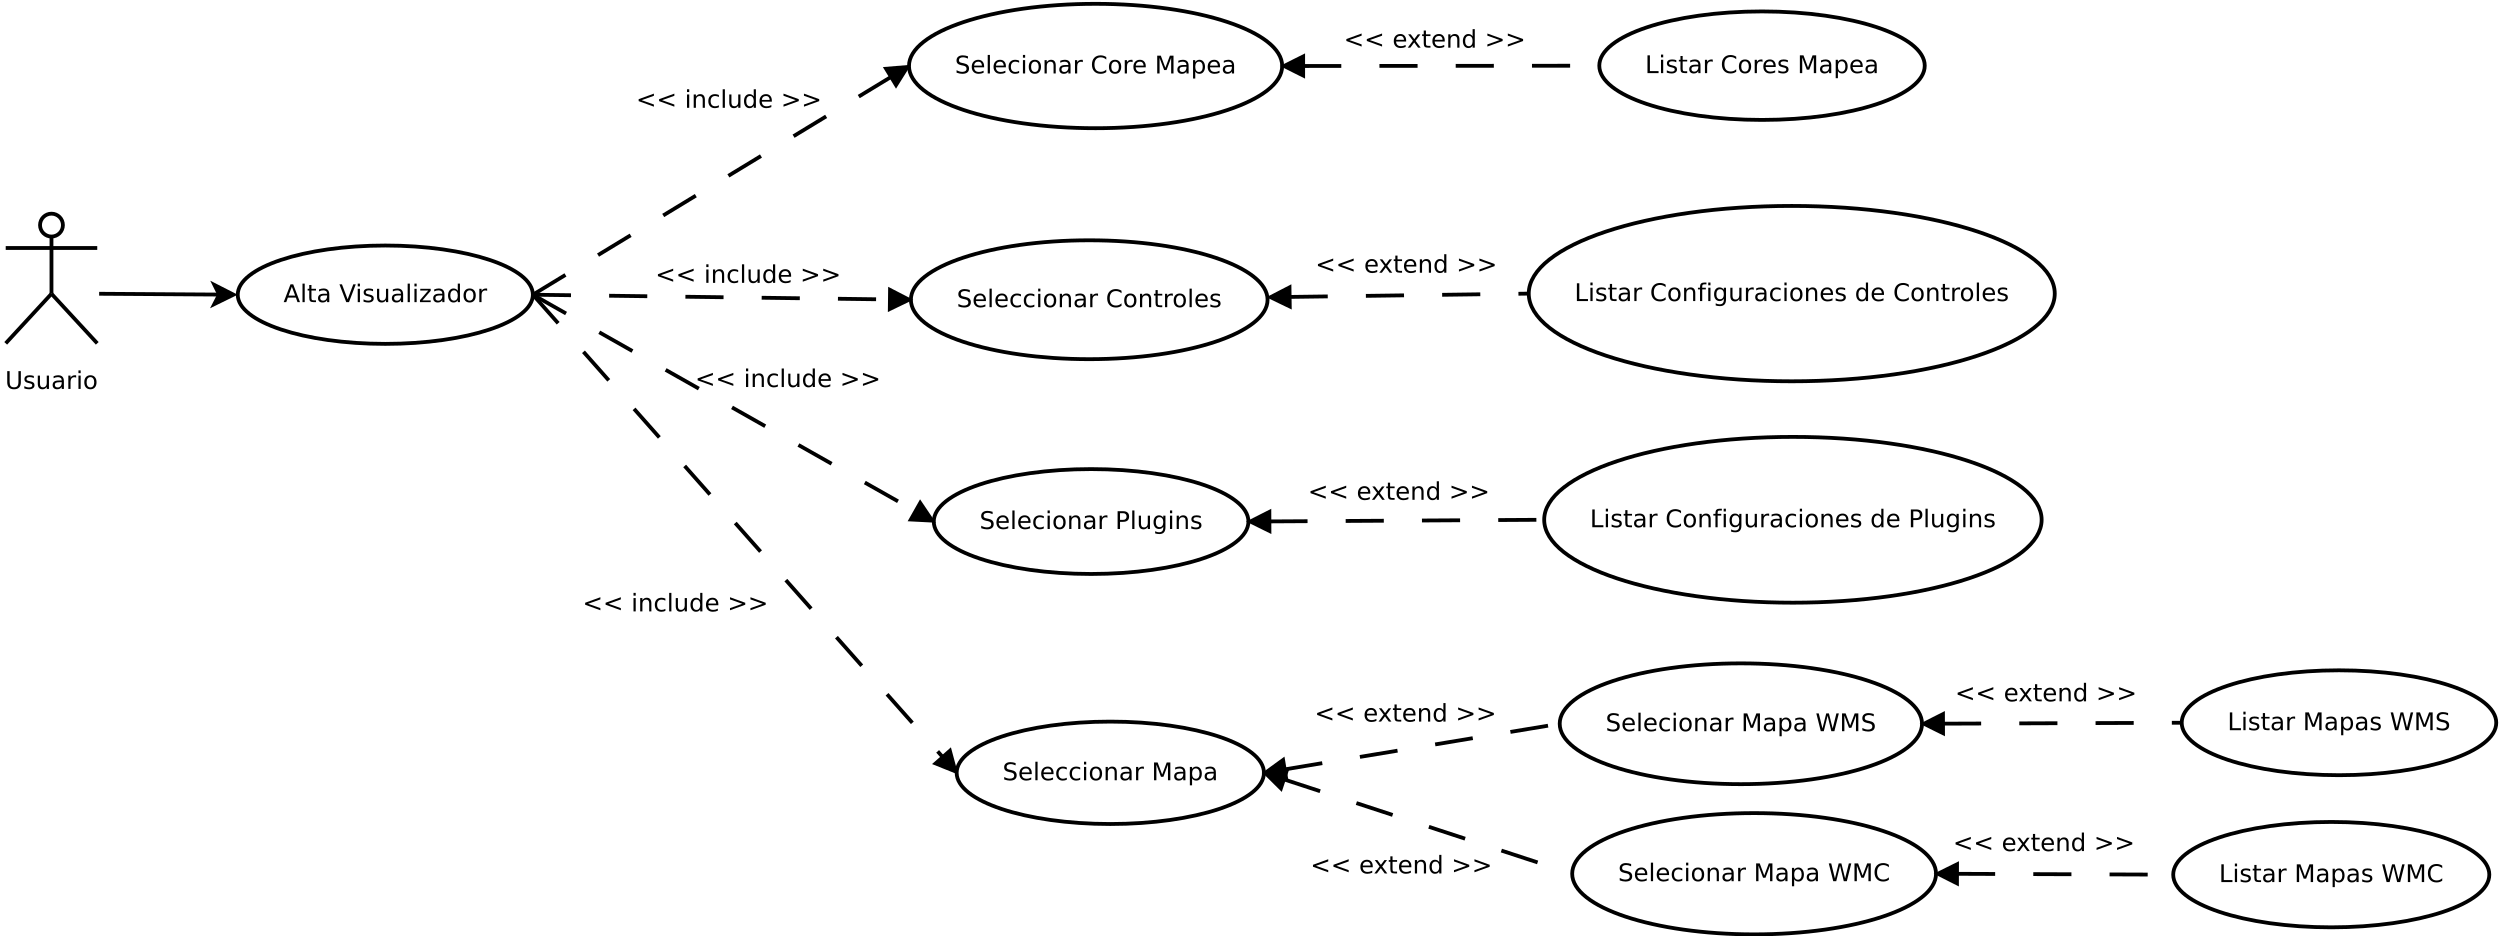 <?xml version="1.0" encoding="UTF-8"?>
<svg xmlns="http://www.w3.org/2000/svg" xmlns:xlink="http://www.w3.org/1999/xlink" width="1311pt" height="491pt" viewBox="0 0 1311 491" version="1.1">
<defs>
<g>
<symbol overflow="visible" id="glyph0-0">
<path style="stroke:none;" d="M 0.641 2.266 L 0.641 -9.016 L 7.031 -9.016 L 7.031 2.266 Z M 1.359 1.547 L 6.328 1.547 L 6.328 -8.297 L 1.359 -8.297 Z M 1.359 1.547 "/>
</symbol>
<symbol overflow="visible" id="glyph0-1">
<path style="stroke:none;" d="M 1.109 -9.328 L 2.375 -9.328 L 2.375 -3.656 C 2.375 -2.656 2.555 -1.938 2.922 -1.5 C 3.285 -1.062 3.875 -0.844 4.688 -0.844 C 5.5 -0.844 6.082 -1.062 6.438 -1.5 C 6.801 -1.938 6.984 -2.656 6.984 -3.656 L 6.984 -9.328 L 8.25 -9.328 L 8.25 -3.5 C 8.25 -2.289 7.945 -1.375 7.344 -0.75 C 6.75 -0.125 5.863 0.188 4.688 0.188 C 3.508 0.188 2.617 -0.125 2.016 -0.75 C 1.41 -1.375 1.109 -2.289 1.109 -3.5 Z M 1.109 -9.328 "/>
</symbol>
<symbol overflow="visible" id="glyph0-2">
<path style="stroke:none;" d="M 5.672 -6.797 L 5.672 -5.703 C 5.348 -5.867 5.008 -5.992 4.656 -6.078 C 4.301 -6.16 3.938 -6.203 3.562 -6.203 C 3 -6.203 2.57 -6.113 2.281 -5.938 C 2 -5.77 1.859 -5.508 1.859 -5.156 C 1.859 -4.883 1.957 -4.672 2.156 -4.516 C 2.363 -4.367 2.773 -4.227 3.391 -4.094 L 3.781 -4 C 4.602 -3.832 5.188 -3.586 5.531 -3.266 C 5.875 -2.941 6.047 -2.5 6.047 -1.938 C 6.047 -1.281 5.785 -0.758 5.266 -0.375 C 4.754 0 4.051 0.188 3.156 0.188 C 2.781 0.188 2.391 0.148 1.984 0.078 C 1.578 0.004 1.145 -0.102 0.688 -0.25 L 0.688 -1.438 C 1.113 -1.219 1.531 -1.051 1.938 -0.938 C 2.352 -0.832 2.766 -0.781 3.172 -0.781 C 3.711 -0.781 4.129 -0.875 4.422 -1.062 C 4.711 -1.25 4.859 -1.508 4.859 -1.844 C 4.859 -2.156 4.754 -2.395 4.547 -2.562 C 4.336 -2.727 3.875 -2.891 3.156 -3.047 L 2.766 -3.141 C 2.047 -3.285 1.531 -3.516 1.219 -3.828 C 0.906 -4.141 0.75 -4.566 0.75 -5.109 C 0.75 -5.766 0.977 -6.27 1.438 -6.625 C 1.906 -6.988 2.57 -7.172 3.438 -7.172 C 3.852 -7.172 4.25 -7.141 4.625 -7.078 C 5 -7.016 5.348 -6.922 5.672 -6.797 Z M 5.672 -6.797 "/>
</symbol>
<symbol overflow="visible" id="glyph0-3">
<path style="stroke:none;" d="M 1.094 -2.766 L 1.094 -7 L 2.234 -7 L 2.234 -2.812 C 2.234 -2.145 2.363 -1.645 2.625 -1.312 C 2.883 -0.977 3.27 -0.812 3.781 -0.812 C 4.406 -0.812 4.895 -1.008 5.25 -1.406 C 5.613 -1.801 5.797 -2.344 5.797 -3.031 L 5.797 -7 L 6.953 -7 L 6.953 0 L 5.797 0 L 5.797 -1.078 C 5.516 -0.648 5.191 -0.332 4.828 -0.125 C 4.461 0.082 4.035 0.188 3.547 0.188 C 2.742 0.188 2.133 -0.062 1.719 -0.562 C 1.301 -1.062 1.094 -1.797 1.094 -2.766 Z M 3.984 -7.172 Z M 3.984 -7.172 "/>
</symbol>
<symbol overflow="visible" id="glyph0-4">
<path style="stroke:none;" d="M 4.391 -3.516 C 3.461 -3.516 2.816 -3.406 2.453 -3.188 C 2.098 -2.977 1.922 -2.617 1.922 -2.109 C 1.922 -1.703 2.051 -1.379 2.312 -1.141 C 2.582 -0.898 2.953 -0.781 3.422 -0.781 C 4.055 -0.781 4.566 -1.004 4.953 -1.453 C 5.336 -1.91 5.531 -2.516 5.531 -3.266 L 5.531 -3.516 Z M 6.672 -4 L 6.672 0 L 5.531 0 L 5.531 -1.062 C 5.27 -0.633 4.941 -0.316 4.547 -0.109 C 4.16 0.086 3.68 0.188 3.109 0.188 C 2.391 0.188 1.816 -0.016 1.391 -0.422 C 0.973 -0.828 0.766 -1.363 0.766 -2.031 C 0.766 -2.82 1.023 -3.414 1.547 -3.812 C 2.078 -4.219 2.867 -4.422 3.922 -4.422 L 5.531 -4.422 L 5.531 -4.531 C 5.531 -5.062 5.352 -5.469 5 -5.75 C 4.656 -6.039 4.172 -6.188 3.547 -6.188 C 3.141 -6.188 2.75 -6.141 2.375 -6.047 C 2 -5.953 1.633 -5.812 1.281 -5.625 L 1.281 -6.672 C 1.695 -6.836 2.102 -6.961 2.5 -7.047 C 2.895 -7.129 3.281 -7.172 3.656 -7.172 C 4.676 -7.172 5.43 -6.906 5.922 -6.375 C 6.422 -5.852 6.672 -5.062 6.672 -4 Z M 6.672 -4 "/>
</symbol>
<symbol overflow="visible" id="glyph0-5">
<path style="stroke:none;" d="M 5.266 -5.922 C 5.129 -5.992 4.984 -6.047 4.828 -6.078 C 4.68 -6.117 4.52 -6.141 4.344 -6.141 C 3.688 -6.141 3.18 -5.926 2.828 -5.5 C 2.484 -5.082 2.312 -4.477 2.312 -3.688 L 2.312 0 L 1.156 0 L 1.156 -7 L 2.312 -7 L 2.312 -5.906 C 2.562 -6.332 2.879 -6.648 3.266 -6.859 C 3.648 -7.066 4.117 -7.172 4.672 -7.172 C 4.754 -7.172 4.844 -7.164 4.938 -7.156 C 5.031 -7.145 5.133 -7.129 5.25 -7.109 Z M 5.266 -5.922 "/>
</symbol>
<symbol overflow="visible" id="glyph0-6">
<path style="stroke:none;" d="M 1.203 -7 L 2.359 -7 L 2.359 0 L 1.203 0 Z M 1.203 -9.719 L 2.359 -9.719 L 2.359 -8.266 L 1.203 -8.266 Z M 1.203 -9.719 "/>
</symbol>
<symbol overflow="visible" id="glyph0-7">
<path style="stroke:none;" d="M 3.922 -6.188 C 3.305 -6.188 2.816 -5.945 2.453 -5.469 C 2.098 -4.988 1.922 -4.332 1.922 -3.5 C 1.922 -2.656 2.098 -1.992 2.453 -1.516 C 2.805 -1.035 3.297 -0.797 3.922 -0.797 C 4.535 -0.797 5.02 -1.035 5.375 -1.516 C 5.727 -2.004 5.906 -2.664 5.906 -3.5 C 5.906 -4.32 5.727 -4.973 5.375 -5.453 C 5.02 -5.941 4.535 -6.188 3.922 -6.188 Z M 3.922 -7.172 C 4.922 -7.172 5.703 -6.844 6.266 -6.188 C 6.836 -5.539 7.125 -4.645 7.125 -3.5 C 7.125 -2.352 6.836 -1.453 6.266 -0.797 C 5.703 -0.141 4.922 0.188 3.922 0.188 C 2.91 0.188 2.117 -0.141 1.547 -0.797 C 0.984 -1.453 0.703 -2.352 0.703 -3.5 C 0.703 -4.645 0.984 -5.539 1.547 -6.188 C 2.117 -6.844 2.91 -7.172 3.922 -7.172 Z M 3.922 -7.172 "/>
</symbol>
<symbol overflow="visible" id="glyph0-8">
<path style="stroke:none;" d="M 4.375 -8.078 L 2.656 -3.438 L 6.094 -3.438 Z M 3.656 -9.328 L 5.094 -9.328 L 8.641 0 L 7.328 0 L 6.484 -2.391 L 2.281 -2.391 L 1.438 0 L 0.094 0 Z M 3.656 -9.328 "/>
</symbol>
<symbol overflow="visible" id="glyph0-9">
<path style="stroke:none;" d="M 1.203 -9.719 L 2.359 -9.719 L 2.359 0 L 1.203 0 Z M 1.203 -9.719 "/>
</symbol>
<symbol overflow="visible" id="glyph0-10">
<path style="stroke:none;" d="M 2.344 -8.984 L 2.344 -7 L 4.719 -7 L 4.719 -6.109 L 2.344 -6.109 L 2.344 -2.312 C 2.344 -1.738 2.422 -1.367 2.578 -1.203 C 2.734 -1.047 3.051 -0.969 3.531 -0.969 L 4.719 -0.969 L 4.719 0 L 3.531 0 C 2.645 0 2.031 -0.164 1.688 -0.5 C 1.352 -0.832 1.188 -1.438 1.188 -2.312 L 1.188 -6.109 L 0.344 -6.109 L 0.344 -7 L 1.188 -7 L 1.188 -8.984 Z M 2.344 -8.984 "/>
</symbol>
<symbol overflow="visible" id="glyph0-11">
<path style="stroke:none;" d=""/>
</symbol>
<symbol overflow="visible" id="glyph0-12">
<path style="stroke:none;" d="M 3.656 0 L 0.094 -9.328 L 1.422 -9.328 L 4.375 -1.469 L 7.328 -9.328 L 8.641 -9.328 L 5.094 0 Z M 3.656 0 "/>
</symbol>
<symbol overflow="visible" id="glyph0-13">
<path style="stroke:none;" d="M 0.703 -7 L 6.172 -7 L 6.172 -5.953 L 1.844 -0.922 L 6.172 -0.922 L 6.172 0 L 0.547 0 L 0.547 -1.047 L 4.875 -6.078 L 0.703 -6.078 Z M 0.703 -7 "/>
</symbol>
<symbol overflow="visible" id="glyph0-14">
<path style="stroke:none;" d="M 5.812 -5.938 L 5.812 -9.719 L 6.953 -9.719 L 6.953 0 L 5.812 0 L 5.812 -1.047 C 5.57 -0.629 5.266 -0.316 4.891 -0.109 C 4.523 0.086 4.082 0.188 3.562 0.188 C 2.719 0.188 2.031 -0.148 1.5 -0.828 C 0.969 -1.504 0.703 -2.395 0.703 -3.5 C 0.703 -4.594 0.969 -5.477 1.5 -6.156 C 2.031 -6.832 2.719 -7.172 3.562 -7.172 C 4.082 -7.172 4.523 -7.066 4.891 -6.859 C 5.266 -6.66 5.57 -6.352 5.812 -5.938 Z M 1.891 -3.5 C 1.891 -2.645 2.062 -1.977 2.406 -1.5 C 2.758 -1.02 3.238 -0.781 3.844 -0.781 C 4.457 -0.781 4.938 -1.02 5.281 -1.5 C 5.633 -1.977 5.812 -2.645 5.812 -3.5 C 5.812 -4.344 5.633 -5.004 5.281 -5.484 C 4.938 -5.961 4.457 -6.203 3.844 -6.203 C 3.238 -6.203 2.758 -5.961 2.406 -5.484 C 2.062 -5.004 1.891 -4.344 1.891 -3.5 Z M 1.891 -3.5 "/>
</symbol>
<symbol overflow="visible" id="glyph0-15">
<path style="stroke:none;" d="M 6.844 -9.016 L 6.844 -7.797 C 6.363 -8.023 5.91 -8.191 5.484 -8.297 C 5.066 -8.41 4.66 -8.469 4.266 -8.469 C 3.578 -8.469 3.047 -8.332 2.672 -8.062 C 2.297 -7.801 2.109 -7.426 2.109 -6.938 C 2.109 -6.52 2.234 -6.207 2.484 -6 C 2.734 -5.789 3.203 -5.625 3.891 -5.5 L 4.656 -5.344 C 5.594 -5.156 6.285 -4.836 6.734 -4.391 C 7.18 -3.941 7.406 -3.336 7.406 -2.578 C 7.406 -1.672 7.102 -0.984 6.5 -0.516 C 5.895 -0.047 5.008 0.188 3.844 0.188 C 3.395 0.188 2.922 0.133 2.422 0.031 C 1.93 -0.07 1.414 -0.219 0.875 -0.406 L 0.875 -1.719 C 1.395 -1.426 1.898 -1.207 2.391 -1.062 C 2.879 -0.914 3.363 -0.844 3.844 -0.844 C 4.562 -0.844 5.113 -0.984 5.5 -1.266 C 5.895 -1.547 6.094 -1.953 6.094 -2.484 C 6.094 -2.941 5.953 -3.297 5.672 -3.547 C 5.391 -3.805 4.926 -4.004 4.281 -4.141 L 3.516 -4.281 C 2.578 -4.469 1.895 -4.758 1.469 -5.156 C 1.051 -5.562 0.844 -6.117 0.844 -6.828 C 0.844 -7.66 1.133 -8.312 1.719 -8.781 C 2.301 -9.258 3.102 -9.5 4.125 -9.5 C 4.562 -9.5 5.004 -9.457 5.453 -9.375 C 5.91 -9.301 6.375 -9.18 6.844 -9.016 Z M 6.844 -9.016 "/>
</symbol>
<symbol overflow="visible" id="glyph0-16">
<path style="stroke:none;" d="M 7.188 -3.781 L 7.188 -3.219 L 1.906 -3.219 C 1.957 -2.426 2.195 -1.82 2.625 -1.406 C 3.051 -1 3.645 -0.797 4.406 -0.797 C 4.844 -0.797 5.27 -0.848 5.688 -0.953 C 6.102 -1.066 6.516 -1.227 6.922 -1.438 L 6.922 -0.359 C 6.516 -0.18 6.094 -0.047 5.656 0.047 C 5.219 0.141 4.781 0.188 4.344 0.188 C 3.219 0.188 2.328 -0.133 1.672 -0.781 C 1.023 -1.438 0.703 -2.32 0.703 -3.438 C 0.703 -4.582 1.008 -5.488 1.625 -6.156 C 2.25 -6.832 3.086 -7.172 4.141 -7.172 C 5.078 -7.172 5.816 -6.863 6.359 -6.25 C 6.91 -5.645 7.188 -4.82 7.188 -3.781 Z M 6.047 -4.125 C 6.035 -4.75 5.859 -5.25 5.516 -5.625 C 5.172 -6 4.719 -6.188 4.156 -6.188 C 3.508 -6.188 2.992 -6.004 2.609 -5.641 C 2.223 -5.285 2 -4.781 1.938 -4.125 Z M 6.047 -4.125 "/>
</symbol>
<symbol overflow="visible" id="glyph0-17">
<path style="stroke:none;" d="M 6.25 -6.734 L 6.25 -5.656 C 5.914 -5.832 5.586 -5.961 5.266 -6.047 C 4.941 -6.141 4.613 -6.188 4.281 -6.188 C 3.531 -6.188 2.945 -5.953 2.531 -5.484 C 2.125 -5.016 1.922 -4.352 1.922 -3.5 C 1.922 -2.645 2.125 -1.977 2.531 -1.5 C 2.945 -1.031 3.531 -0.797 4.281 -0.797 C 4.613 -0.797 4.941 -0.836 5.266 -0.922 C 5.586 -1.016 5.914 -1.148 6.25 -1.328 L 6.25 -0.266 C 5.926 -0.117 5.594 -0.008 5.25 0.062 C 4.906 0.145 4.539 0.188 4.156 0.188 C 3.094 0.188 2.25 -0.145 1.625 -0.812 C 1.008 -1.477 0.703 -2.375 0.703 -3.5 C 0.703 -4.633 1.016 -5.531 1.641 -6.188 C 2.273 -6.844 3.133 -7.172 4.219 -7.172 C 4.57 -7.172 4.914 -7.133 5.25 -7.062 C 5.594 -6.988 5.926 -6.879 6.25 -6.734 Z M 6.25 -6.734 "/>
</symbol>
<symbol overflow="visible" id="glyph0-18">
<path style="stroke:none;" d="M 7.016 -4.219 L 7.016 0 L 5.875 0 L 5.875 -4.188 C 5.875 -4.852 5.742 -5.348 5.484 -5.672 C 5.223 -6.004 4.836 -6.172 4.328 -6.172 C 3.703 -6.172 3.207 -5.973 2.844 -5.578 C 2.488 -5.18 2.312 -4.641 2.312 -3.953 L 2.312 0 L 1.156 0 L 1.156 -7 L 2.312 -7 L 2.312 -5.906 C 2.594 -6.332 2.914 -6.648 3.281 -6.859 C 3.656 -7.066 4.086 -7.172 4.578 -7.172 C 5.379 -7.172 5.984 -6.922 6.391 -6.422 C 6.805 -5.922 7.016 -5.188 7.016 -4.219 Z M 7.016 -4.219 "/>
</symbol>
<symbol overflow="visible" id="glyph0-19">
<path style="stroke:none;" d="M 8.234 -8.609 L 8.234 -7.281 C 7.816 -7.676 7.363 -7.969 6.875 -8.156 C 6.395 -8.352 5.883 -8.453 5.344 -8.453 C 4.281 -8.453 3.461 -8.125 2.891 -7.469 C 2.328 -6.82 2.047 -5.883 2.047 -4.656 C 2.047 -3.426 2.328 -2.484 2.891 -1.828 C 3.461 -1.18 4.281 -0.859 5.344 -0.859 C 5.883 -0.859 6.395 -0.953 6.875 -1.141 C 7.363 -1.336 7.816 -1.633 8.234 -2.031 L 8.234 -0.719 C 7.797 -0.414 7.328 -0.188 6.828 -0.031 C 6.336 0.113 5.82 0.188 5.281 0.188 C 3.863 0.188 2.75 -0.242 1.938 -1.109 C 1.125 -1.973 0.719 -3.156 0.719 -4.656 C 0.719 -6.156 1.125 -7.336 1.938 -8.203 C 2.75 -9.066 3.863 -9.5 5.281 -9.5 C 5.832 -9.5 6.352 -9.422 6.844 -9.266 C 7.344 -9.117 7.805 -8.898 8.234 -8.609 Z M 8.234 -8.609 "/>
</symbol>
<symbol overflow="visible" id="glyph0-20">
<path style="stroke:none;" d="M 1.25 -9.328 L 3.141 -9.328 L 5.516 -2.984 L 7.906 -9.328 L 9.797 -9.328 L 9.797 0 L 8.562 0 L 8.562 -8.188 L 6.156 -1.797 L 4.891 -1.797 L 2.484 -8.188 L 2.484 0 L 1.25 0 Z M 1.25 -9.328 "/>
</symbol>
<symbol overflow="visible" id="glyph0-21">
<path style="stroke:none;" d="M 2.312 -1.047 L 2.312 2.656 L 1.156 2.656 L 1.156 -7 L 2.312 -7 L 2.312 -5.938 C 2.562 -6.352 2.867 -6.66 3.234 -6.859 C 3.598 -7.066 4.039 -7.172 4.562 -7.172 C 5.406 -7.172 6.094 -6.832 6.625 -6.156 C 7.156 -5.477 7.422 -4.594 7.422 -3.5 C 7.422 -2.395 7.156 -1.504 6.625 -0.828 C 6.094 -0.148 5.406 0.188 4.562 0.188 C 4.039 0.188 3.598 0.086 3.234 -0.109 C 2.867 -0.316 2.562 -0.629 2.312 -1.047 Z M 6.234 -3.5 C 6.234 -4.344 6.055 -5.004 5.703 -5.484 C 5.359 -5.961 4.883 -6.203 4.281 -6.203 C 3.664 -6.203 3.18 -5.961 2.828 -5.484 C 2.484 -5.004 2.312 -4.344 2.312 -3.5 C 2.312 -2.645 2.484 -1.977 2.828 -1.5 C 3.18 -1.02 3.664 -0.781 4.281 -0.781 C 4.883 -0.781 5.359 -1.02 5.703 -1.5 C 6.055 -1.977 6.234 -2.645 6.234 -3.5 Z M 6.234 -3.5 "/>
</symbol>
<symbol overflow="visible" id="glyph0-22">
<path style="stroke:none;" d="M 1.25 -9.328 L 2.516 -9.328 L 2.516 -1.062 L 7.062 -1.062 L 7.062 0 L 1.25 0 Z M 1.25 -9.328 "/>
</symbol>
<symbol overflow="visible" id="glyph0-23">
<path style="stroke:none;" d="M 9.359 -6.297 L 2.922 -4 L 9.359 -1.719 L 9.359 -0.594 L 1.359 -3.5 L 1.359 -4.531 L 9.359 -7.438 Z M 9.359 -6.297 "/>
</symbol>
<symbol overflow="visible" id="glyph0-24">
<path style="stroke:none;" d="M 7.016 -7 L 4.5 -3.594 L 7.156 0 L 5.797 0 L 3.766 -2.75 L 1.719 0 L 0.375 0 L 3.094 -3.656 L 0.594 -7 L 1.953 -7 L 3.812 -4.5 L 5.672 -7 Z M 7.016 -7 "/>
</symbol>
<symbol overflow="visible" id="glyph0-25">
<path style="stroke:none;" d="M 1.359 -6.297 L 1.359 -7.438 L 9.359 -4.531 L 9.359 -3.5 L 1.359 -0.594 L 1.359 -1.719 L 7.797 -4 Z M 1.359 -6.297 "/>
</symbol>
<symbol overflow="visible" id="glyph0-26">
<path style="stroke:none;" d="M 4.75 -9.719 L 4.75 -8.766 L 3.656 -8.766 C 3.238 -8.766 2.945 -8.68 2.781 -8.516 C 2.625 -8.348 2.547 -8.047 2.547 -7.609 L 2.547 -7 L 4.438 -7 L 4.438 -6.109 L 2.547 -6.109 L 2.547 0 L 1.391 0 L 1.391 -6.109 L 0.297 -6.109 L 0.297 -7 L 1.391 -7 L 1.391 -7.484 C 1.391 -8.266 1.57 -8.832 1.938 -9.188 C 2.301 -9.539 2.875 -9.719 3.656 -9.719 Z M 4.75 -9.719 "/>
</symbol>
<symbol overflow="visible" id="glyph0-27">
<path style="stroke:none;" d="M 5.812 -3.578 C 5.812 -4.41 5.641 -5.055 5.297 -5.516 C 4.953 -5.973 4.469 -6.203 3.844 -6.203 C 3.227 -6.203 2.75 -5.973 2.406 -5.516 C 2.062 -5.055 1.891 -4.41 1.891 -3.578 C 1.891 -2.754 2.062 -2.113 2.406 -1.656 C 2.75 -1.195 3.227 -0.969 3.844 -0.969 C 4.469 -0.969 4.953 -1.195 5.297 -1.656 C 5.641 -2.113 5.812 -2.754 5.812 -3.578 Z M 6.953 -0.875 C 6.953 0.32 6.688 1.207 6.156 1.781 C 5.633 2.363 4.828 2.656 3.734 2.656 C 3.328 2.656 2.945 2.625 2.594 2.562 C 2.238 2.508 1.891 2.422 1.547 2.297 L 1.547 1.172 C 1.891 1.359 2.223 1.492 2.547 1.578 C 2.879 1.672 3.219 1.719 3.562 1.719 C 4.312 1.719 4.875 1.52 5.25 1.125 C 5.625 0.727 5.812 0.133 5.812 -0.656 L 5.812 -1.234 C 5.57 -0.816 5.266 -0.504 4.891 -0.297 C 4.523 -0.098 4.082 0 3.562 0 C 2.707 0 2.016 -0.328 1.484 -0.984 C 0.961 -1.641 0.703 -2.504 0.703 -3.578 C 0.703 -4.66 0.961 -5.531 1.484 -6.188 C 2.016 -6.844 2.707 -7.172 3.562 -7.172 C 4.082 -7.172 4.523 -7.066 4.891 -6.859 C 5.266 -6.648 5.57 -6.344 5.812 -5.938 L 5.812 -7 L 6.953 -7 Z M 6.953 -0.875 "/>
</symbol>
<symbol overflow="visible" id="glyph0-28">
<path style="stroke:none;" d="M 2.516 -8.297 L 2.516 -4.781 L 4.109 -4.781 C 4.691 -4.781 5.145 -4.93 5.469 -5.234 C 5.789 -5.547 5.953 -5.984 5.953 -6.547 C 5.953 -7.098 5.789 -7.523 5.469 -7.828 C 5.145 -8.141 4.691 -8.297 4.109 -8.297 Z M 1.25 -9.328 L 4.109 -9.328 C 5.148 -9.328 5.938 -9.086 6.469 -8.609 C 7.008 -8.141 7.281 -7.453 7.281 -6.547 C 7.281 -5.617 7.008 -4.922 6.469 -4.453 C 5.938 -3.984 5.148 -3.75 4.109 -3.75 L 2.516 -3.75 L 2.516 0 L 1.25 0 Z M 1.25 -9.328 "/>
</symbol>
<symbol overflow="visible" id="glyph0-29">
<path style="stroke:none;" d="M 0.422 -9.328 L 1.703 -9.328 L 3.656 -1.438 L 5.625 -9.328 L 7.031 -9.328 L 9 -1.438 L 10.953 -9.328 L 12.234 -9.328 L 9.891 0 L 8.297 0 L 6.344 -8.094 L 4.344 0 L 2.766 0 Z M 0.422 -9.328 "/>
</symbol>
</g>
</defs>
<g id="surface38761">
<rect x="0" y="0" width="1311" height="491" style="fill:rgb(100%,100%,100%);fill-opacity:1;stroke:none;"/>
<path style="fill-rule:evenodd;fill:rgb(100%,100%,100%);fill-opacity:1;stroke-width:0.1;stroke-linecap:butt;stroke-linejoin:miter;stroke:rgb(0%,0%,0%);stroke-opacity:1;stroke-miterlimit:10;" d="M 22.966 -0.235 C 22.966 -0.07 22.832 0.065 22.666 0.065 C 22.501 0.065 22.366 -0.07 22.366 -0.235 C 22.366 -0.401 22.501 -0.535 22.666 -0.535 C 22.832 -0.535 22.966 -0.401 22.966 -0.235 " transform="matrix(20,0,0,20,-426.326,122.75)"/>
<path style="fill:none;stroke-width:0.1;stroke-linecap:butt;stroke-linejoin:miter;stroke:rgb(0%,0%,0%);stroke-opacity:1;stroke-miterlimit:10;" d="M 21.466 0.365 L 23.866 0.365 " transform="matrix(20,0,0,20,-426.326,122.75)"/>
<path style="fill:none;stroke-width:0.1;stroke-linecap:butt;stroke-linejoin:miter;stroke:rgb(0%,0%,0%);stroke-opacity:1;stroke-miterlimit:10;" d="M 22.666 0.065 L 22.666 1.565 " transform="matrix(20,0,0,20,-426.326,122.75)"/>
<path style="fill:none;stroke-width:0.1;stroke-linecap:butt;stroke-linejoin:miter;stroke:rgb(0%,0%,0%);stroke-opacity:1;stroke-miterlimit:10;" d="M 22.666 1.565 L 21.466 2.865 " transform="matrix(20,0,0,20,-426.326,122.75)"/>
<path style="fill:none;stroke-width:0.1;stroke-linecap:butt;stroke-linejoin:miter;stroke:rgb(0%,0%,0%);stroke-opacity:1;stroke-miterlimit:10;" d="M 22.666 1.565 L 23.866 2.865 " transform="matrix(20,0,0,20,-426.326,122.75)"/>
<g style="fill:rgb(0%,0%,0%);fill-opacity:1;">
  <use xlink:href="#glyph0-1" x="2.684" y="203.951"/>
  <use xlink:href="#glyph0-2" x="12.052" y="203.951"/>
  <use xlink:href="#glyph0-3" x="18.721" y="203.951"/>
  <use xlink:href="#glyph0-4" x="26.833" y="203.951"/>
  <use xlink:href="#glyph0-5" x="34.677" y="203.951"/>
  <use xlink:href="#glyph0-6" x="39.939" y="203.951"/>
  <use xlink:href="#glyph0-7" x="43.495" y="203.951"/>
</g>
<path style="fill-rule:evenodd;fill:rgb(100%,100%,100%);fill-opacity:1;stroke-width:0.1;stroke-linecap:butt;stroke-linejoin:miter;stroke:rgb(0%,0%,0%);stroke-opacity:1;stroke-miterlimit:10;" d="M 35.288 1.59 C 35.288 2.302 33.555 2.879 31.419 2.879 C 29.282 2.879 27.55 2.302 27.55 1.59 C 27.55 0.877 29.282 0.3 31.419 0.3 C 33.555 0.3 35.288 0.877 35.288 1.59 " transform="matrix(20,0,0,20,-426.326,122.75)"/>
<g style="fill:rgb(0%,0%,0%);fill-opacity:1;">
  <use xlink:href="#glyph0-8" x="148.672" y="158.447"/>
  <use xlink:href="#glyph0-9" x="157.428" y="158.447"/>
  <use xlink:href="#glyph0-10" x="160.984" y="158.447"/>
  <use xlink:href="#glyph0-4" x="166.003" y="158.447"/>
  <use xlink:href="#glyph0-11" x="173.847" y="158.447"/>
  <use xlink:href="#glyph0-12" x="177.916" y="158.447"/>
  <use xlink:href="#glyph0-6" x="186.391" y="158.447"/>
  <use xlink:href="#glyph0-2" x="189.947" y="158.447"/>
  <use xlink:href="#glyph0-3" x="196.615" y="158.447"/>
  <use xlink:href="#glyph0-4" x="204.728" y="158.447"/>
  <use xlink:href="#glyph0-9" x="212.571" y="158.447"/>
  <use xlink:href="#glyph0-6" x="216.128" y="158.447"/>
  <use xlink:href="#glyph0-13" x="219.684" y="158.447"/>
  <use xlink:href="#glyph0-4" x="226.403" y="158.447"/>
  <use xlink:href="#glyph0-14" x="234.246" y="158.447"/>
  <use xlink:href="#glyph0-7" x="242.371" y="158.447"/>
  <use xlink:href="#glyph0-5" x="250.203" y="158.447"/>
</g>
<path style="fill:none;stroke-width:0.1;stroke-linecap:butt;stroke-linejoin:miter;stroke:rgb(0%,0%,0%);stroke-opacity:1;stroke-miterlimit:10;" d="M 23.916 1.565 L 27.063 1.586 " transform="matrix(20,0,0,20,-426.326,122.75)"/>
<path style="fill-rule:evenodd;fill:rgb(0%,0%,0%);fill-opacity:1;stroke-width:0.1;stroke-linecap:butt;stroke-linejoin:miter;stroke:rgb(0%,0%,0%);stroke-opacity:1;stroke-miterlimit:10;" d="M 27.438 1.589 L 26.936 1.835 L 27.063 1.586 L 26.94 1.335 Z M 27.438 1.589 " transform="matrix(20,0,0,20,-426.326,122.75)"/>
<path style="fill-rule:evenodd;fill:rgb(100%,100%,100%);fill-opacity:1;stroke-width:0.1;stroke-linecap:butt;stroke-linejoin:miter;stroke:rgb(0%,0%,0%);stroke-opacity:1;stroke-miterlimit:10;" d="M 54.935 -4.407 C 54.935 -3.506 52.745 -2.776 50.042 -2.776 C 47.341 -2.776 45.15 -3.506 45.15 -4.407 C 45.15 -5.307 47.341 -6.037 50.042 -6.037 C 52.745 -6.037 54.935 -5.307 54.935 -4.407 " transform="matrix(20,0,0,20,-426.326,122.75)"/>
<g style="fill:rgb(0%,0%,0%);fill-opacity:1;">
  <use xlink:href="#glyph0-15" x="500.754" y="38.522"/>
  <use xlink:href="#glyph0-16" x="508.879" y="38.522"/>
  <use xlink:href="#glyph0-9" x="516.754" y="38.522"/>
  <use xlink:href="#glyph0-16" x="520.31" y="38.522"/>
  <use xlink:href="#glyph0-17" x="528.185" y="38.522"/>
  <use xlink:href="#glyph0-6" x="535.222" y="38.522"/>
  <use xlink:href="#glyph0-7" x="538.779" y="38.522"/>
  <use xlink:href="#glyph0-18" x="546.61" y="38.522"/>
  <use xlink:href="#glyph0-4" x="554.722" y="38.522"/>
  <use xlink:href="#glyph0-5" x="562.566" y="38.522"/>
  <use xlink:href="#glyph0-11" x="567.828" y="38.522"/>
  <use xlink:href="#glyph0-19" x="571.897" y="38.522"/>
  <use xlink:href="#glyph0-7" x="580.834" y="38.522"/>
  <use xlink:href="#glyph0-5" x="588.666" y="38.522"/>
  <use xlink:href="#glyph0-16" x="593.647" y="38.522"/>
  <use xlink:href="#glyph0-11" x="601.522" y="38.522"/>
  <use xlink:href="#glyph0-20" x="605.59" y="38.522"/>
  <use xlink:href="#glyph0-4" x="616.634" y="38.522"/>
  <use xlink:href="#glyph0-21" x="624.478" y="38.522"/>
  <use xlink:href="#glyph0-16" x="632.603" y="38.522"/>
  <use xlink:href="#glyph0-4" x="640.477" y="38.522"/>
</g>
<path style="fill-rule:evenodd;fill:rgb(100%,100%,100%);fill-opacity:1;stroke-width:0.1;stroke-linecap:butt;stroke-linejoin:miter;stroke:rgb(0%,0%,0%);stroke-opacity:1;stroke-miterlimit:10;" d="M 54.552 1.721 C 54.552 2.582 52.459 3.28 49.876 3.28 C 47.294 3.28 45.2 2.582 45.2 1.721 C 45.2 0.86 47.294 0.163 49.876 0.163 C 52.459 0.163 54.552 0.86 54.552 1.721 " transform="matrix(20,0,0,20,-426.326,122.75)"/>
<g style="fill:rgb(0%,0%,0%);fill-opacity:1;">
  <use xlink:href="#glyph0-15" x="501.707" y="161.08"/>
  <use xlink:href="#glyph0-16" x="509.832" y="161.08"/>
  <use xlink:href="#glyph0-9" x="517.707" y="161.08"/>
  <use xlink:href="#glyph0-16" x="521.263" y="161.08"/>
  <use xlink:href="#glyph0-17" x="529.138" y="161.08"/>
  <use xlink:href="#glyph0-17" x="536.176" y="161.08"/>
  <use xlink:href="#glyph0-6" x="543.213" y="161.08"/>
  <use xlink:href="#glyph0-7" x="546.769" y="161.08"/>
  <use xlink:href="#glyph0-18" x="554.601" y="161.08"/>
  <use xlink:href="#glyph0-4" x="562.713" y="161.08"/>
  <use xlink:href="#glyph0-5" x="570.557" y="161.08"/>
  <use xlink:href="#glyph0-11" x="575.819" y="161.08"/>
  <use xlink:href="#glyph0-19" x="579.888" y="161.08"/>
  <use xlink:href="#glyph0-7" x="588.825" y="161.08"/>
  <use xlink:href="#glyph0-18" x="596.656" y="161.08"/>
  <use xlink:href="#glyph0-10" x="604.769" y="161.08"/>
  <use xlink:href="#glyph0-5" x="609.787" y="161.08"/>
  <use xlink:href="#glyph0-7" x="614.768" y="161.08"/>
  <use xlink:href="#glyph0-9" x="622.6" y="161.08"/>
  <use xlink:href="#glyph0-16" x="626.156" y="161.08"/>
  <use xlink:href="#glyph0-2" x="634.031" y="161.08"/>
</g>
<path style="fill-rule:evenodd;fill:rgb(100%,100%,100%);fill-opacity:1;stroke-width:0.1;stroke-linecap:butt;stroke-linejoin:miter;stroke:rgb(0%,0%,0%);stroke-opacity:1;stroke-miterlimit:10;" d="M 71.783 -4.415 C 71.783 -3.63 69.872 -2.993 67.516 -2.993 C 65.16 -2.993 63.25 -3.63 63.25 -4.415 C 63.25 -5.201 65.16 -5.838 67.516 -5.838 C 69.872 -5.838 71.783 -5.201 71.783 -4.415 " transform="matrix(20,0,0,20,-426.326,122.75)"/>
<g style="fill:rgb(0%,0%,0%);fill-opacity:1;">
  <use xlink:href="#glyph0-22" x="862.691" y="38.346"/>
  <use xlink:href="#glyph0-6" x="869.822" y="38.346"/>
  <use xlink:href="#glyph0-2" x="873.379" y="38.346"/>
  <use xlink:href="#glyph0-10" x="880.047" y="38.346"/>
  <use xlink:href="#glyph0-4" x="885.066" y="38.346"/>
  <use xlink:href="#glyph0-5" x="892.91" y="38.346"/>
  <use xlink:href="#glyph0-11" x="898.172" y="38.346"/>
  <use xlink:href="#glyph0-19" x="902.241" y="38.346"/>
  <use xlink:href="#glyph0-7" x="911.178" y="38.346"/>
  <use xlink:href="#glyph0-5" x="919.009" y="38.346"/>
  <use xlink:href="#glyph0-16" x="923.991" y="38.346"/>
  <use xlink:href="#glyph0-2" x="931.865" y="38.346"/>
  <use xlink:href="#glyph0-11" x="938.534" y="38.346"/>
  <use xlink:href="#glyph0-20" x="942.603" y="38.346"/>
  <use xlink:href="#glyph0-4" x="953.646" y="38.346"/>
  <use xlink:href="#glyph0-21" x="961.49" y="38.346"/>
  <use xlink:href="#glyph0-16" x="969.615" y="38.346"/>
  <use xlink:href="#glyph0-4" x="977.49" y="38.346"/>
</g>
<path style="fill:none;stroke-width:0.1;stroke-linecap:butt;stroke-linejoin:miter;stroke:rgb(0%,0%,0%);stroke-opacity:1;stroke-dasharray:1,1;stroke-miterlimit:10;" d="M 55.485 -4.407 L 63.25 -4.415 " transform="matrix(20,0,0,20,-426.326,122.75)"/>
<path style="fill-rule:evenodd;fill:rgb(0%,0%,0%);fill-opacity:1;stroke-width:0.1;stroke-linecap:butt;stroke-linejoin:miter;stroke:rgb(0%,0%,0%);stroke-opacity:1;stroke-miterlimit:10;" d="M 55.485 -4.657 L 54.985 -4.407 L 55.485 -4.157 Z M 55.485 -4.657 " transform="matrix(20,0,0,20,-426.326,122.75)"/>
<g style="fill:rgb(0%,0%,0%);fill-opacity:1;">
  <use xlink:href="#glyph0-23" x="704.676" y="25.006"/>
  <use xlink:href="#glyph0-23" x="715.401" y="25.006"/>
  <use xlink:href="#glyph0-11" x="726.125" y="25.006"/>
  <use xlink:href="#glyph0-16" x="730.194" y="25.006"/>
  <use xlink:href="#glyph0-24" x="737.844" y="25.006"/>
  <use xlink:href="#glyph0-10" x="745.419" y="25.006"/>
  <use xlink:href="#glyph0-16" x="750.438" y="25.006"/>
  <use xlink:href="#glyph0-18" x="758.313" y="25.006"/>
  <use xlink:href="#glyph0-14" x="766.425" y="25.006"/>
  <use xlink:href="#glyph0-11" x="774.55" y="25.006"/>
  <use xlink:href="#glyph0-25" x="778.619" y="25.006"/>
  <use xlink:href="#glyph0-25" x="789.343" y="25.006"/>
</g>
<path style="fill-rule:evenodd;fill:rgb(100%,100%,100%);fill-opacity:1;stroke-width:0.1;stroke-linecap:butt;stroke-linejoin:miter;stroke:rgb(0%,0%,0%);stroke-opacity:1;stroke-miterlimit:10;" d="M 75.192 1.561 C 75.192 2.831 72.105 3.86 68.296 3.86 C 64.488 3.86 61.4 2.831 61.4 1.561 C 61.4 0.292 64.488 -0.738 68.296 -0.738 C 72.105 -0.738 75.192 0.292 75.192 1.561 " transform="matrix(20,0,0,20,-426.326,122.75)"/>
<g style="fill:rgb(0%,0%,0%);fill-opacity:1;">
  <use xlink:href="#glyph0-22" x="825.672" y="157.881"/>
  <use xlink:href="#glyph0-6" x="832.803" y="157.881"/>
  <use xlink:href="#glyph0-2" x="836.359" y="157.881"/>
  <use xlink:href="#glyph0-10" x="843.028" y="157.881"/>
  <use xlink:href="#glyph0-4" x="848.047" y="157.881"/>
  <use xlink:href="#glyph0-5" x="855.89" y="157.881"/>
  <use xlink:href="#glyph0-11" x="861.153" y="157.881"/>
  <use xlink:href="#glyph0-19" x="865.221" y="157.881"/>
  <use xlink:href="#glyph0-7" x="874.159" y="157.881"/>
  <use xlink:href="#glyph0-18" x="881.99" y="157.881"/>
  <use xlink:href="#glyph0-26" x="890.102" y="157.881"/>
  <use xlink:href="#glyph0-6" x="894.609" y="157.881"/>
  <use xlink:href="#glyph0-27" x="898.165" y="157.881"/>
  <use xlink:href="#glyph0-3" x="906.29" y="157.881"/>
  <use xlink:href="#glyph0-5" x="914.402" y="157.881"/>
  <use xlink:href="#glyph0-4" x="919.664" y="157.881"/>
  <use xlink:href="#glyph0-17" x="927.508" y="157.881"/>
  <use xlink:href="#glyph0-6" x="934.546" y="157.881"/>
  <use xlink:href="#glyph0-7" x="938.102" y="157.881"/>
  <use xlink:href="#glyph0-18" x="945.933" y="157.881"/>
  <use xlink:href="#glyph0-16" x="954.045" y="157.881"/>
  <use xlink:href="#glyph0-2" x="961.92" y="157.881"/>
  <use xlink:href="#glyph0-11" x="968.589" y="157.881"/>
  <use xlink:href="#glyph0-14" x="972.658" y="157.881"/>
  <use xlink:href="#glyph0-16" x="980.783" y="157.881"/>
  <use xlink:href="#glyph0-11" x="988.657" y="157.881"/>
  <use xlink:href="#glyph0-19" x="992.726" y="157.881"/>
  <use xlink:href="#glyph0-7" x="1001.664" y="157.881"/>
  <use xlink:href="#glyph0-18" x="1009.495" y="157.881"/>
  <use xlink:href="#glyph0-10" x="1017.607" y="157.881"/>
  <use xlink:href="#glyph0-5" x="1022.626" y="157.881"/>
  <use xlink:href="#glyph0-7" x="1027.607" y="157.881"/>
  <use xlink:href="#glyph0-9" x="1035.438" y="157.881"/>
  <use xlink:href="#glyph0-16" x="1038.994" y="157.881"/>
  <use xlink:href="#glyph0-2" x="1046.869" y="157.881"/>
</g>
<path style="fill-rule:evenodd;fill:rgb(100%,100%,100%);fill-opacity:1;stroke-width:0.1;stroke-linecap:butt;stroke-linejoin:miter;stroke:rgb(0%,0%,0%);stroke-opacity:1;stroke-miterlimit:10;" d="M 54.05 7.537 C 54.05 8.297 52.203 8.912 49.925 8.912 C 47.647 8.912 45.8 8.297 45.8 7.537 C 45.8 6.778 47.647 6.162 49.925 6.162 C 52.203 6.162 54.05 6.778 54.05 7.537 " transform="matrix(20,0,0,20,-426.326,122.75)"/>
<g style="fill:rgb(0%,0%,0%);fill-opacity:1;">
  <use xlink:href="#glyph0-15" x="513.68" y="277.404"/>
  <use xlink:href="#glyph0-16" x="521.805" y="277.404"/>
  <use xlink:href="#glyph0-9" x="529.68" y="277.404"/>
  <use xlink:href="#glyph0-16" x="533.236" y="277.404"/>
  <use xlink:href="#glyph0-17" x="541.111" y="277.404"/>
  <use xlink:href="#glyph0-6" x="548.148" y="277.404"/>
  <use xlink:href="#glyph0-7" x="551.705" y="277.404"/>
  <use xlink:href="#glyph0-18" x="559.536" y="277.404"/>
  <use xlink:href="#glyph0-4" x="567.648" y="277.404"/>
  <use xlink:href="#glyph0-5" x="575.492" y="277.404"/>
  <use xlink:href="#glyph0-11" x="580.754" y="277.404"/>
  <use xlink:href="#glyph0-28" x="584.823" y="277.404"/>
  <use xlink:href="#glyph0-9" x="592.541" y="277.404"/>
  <use xlink:href="#glyph0-3" x="596.098" y="277.404"/>
  <use xlink:href="#glyph0-27" x="604.21" y="277.404"/>
  <use xlink:href="#glyph0-6" x="612.335" y="277.404"/>
  <use xlink:href="#glyph0-18" x="615.891" y="277.404"/>
  <use xlink:href="#glyph0-2" x="624.004" y="277.404"/>
</g>
<path style="fill-rule:evenodd;fill:rgb(100%,100%,100%);fill-opacity:1;stroke-width:0.1;stroke-linecap:butt;stroke-linejoin:miter;stroke:rgb(0%,0%,0%);stroke-opacity:1;stroke-miterlimit:10;" d="M 74.848 7.491 C 74.848 8.692 71.928 9.665 68.326 9.665 C 64.725 9.665 61.805 8.692 61.805 7.491 C 61.805 6.291 64.725 5.318 68.326 5.318 C 71.928 5.318 74.848 6.291 74.848 7.491 " transform="matrix(20,0,0,20,-426.326,122.75)"/>
<g style="fill:rgb(0%,0%,0%);fill-opacity:1;">
  <use xlink:href="#glyph0-22" x="833.754" y="276.483"/>
  <use xlink:href="#glyph0-6" x="840.885" y="276.483"/>
  <use xlink:href="#glyph0-2" x="844.441" y="276.483"/>
  <use xlink:href="#glyph0-10" x="851.11" y="276.483"/>
  <use xlink:href="#glyph0-4" x="856.129" y="276.483"/>
  <use xlink:href="#glyph0-5" x="863.972" y="276.483"/>
  <use xlink:href="#glyph0-11" x="869.235" y="276.483"/>
  <use xlink:href="#glyph0-19" x="873.303" y="276.483"/>
  <use xlink:href="#glyph0-7" x="882.241" y="276.483"/>
  <use xlink:href="#glyph0-18" x="890.072" y="276.483"/>
  <use xlink:href="#glyph0-26" x="898.184" y="276.483"/>
  <use xlink:href="#glyph0-6" x="902.691" y="276.483"/>
  <use xlink:href="#glyph0-27" x="906.247" y="276.483"/>
  <use xlink:href="#glyph0-3" x="914.372" y="276.483"/>
  <use xlink:href="#glyph0-5" x="922.484" y="276.483"/>
  <use xlink:href="#glyph0-4" x="927.746" y="276.483"/>
  <use xlink:href="#glyph0-17" x="935.59" y="276.483"/>
  <use xlink:href="#glyph0-6" x="942.628" y="276.483"/>
  <use xlink:href="#glyph0-7" x="946.184" y="276.483"/>
  <use xlink:href="#glyph0-18" x="954.015" y="276.483"/>
  <use xlink:href="#glyph0-16" x="962.127" y="276.483"/>
  <use xlink:href="#glyph0-2" x="970.002" y="276.483"/>
  <use xlink:href="#glyph0-11" x="976.671" y="276.483"/>
  <use xlink:href="#glyph0-14" x="980.74" y="276.483"/>
  <use xlink:href="#glyph0-16" x="988.865" y="276.483"/>
  <use xlink:href="#glyph0-11" x="996.739" y="276.483"/>
  <use xlink:href="#glyph0-28" x="1000.808" y="276.483"/>
  <use xlink:href="#glyph0-9" x="1008.527" y="276.483"/>
  <use xlink:href="#glyph0-3" x="1012.083" y="276.483"/>
  <use xlink:href="#glyph0-27" x="1020.195" y="276.483"/>
  <use xlink:href="#glyph0-6" x="1028.32" y="276.483"/>
  <use xlink:href="#glyph0-18" x="1031.877" y="276.483"/>
  <use xlink:href="#glyph0-2" x="1039.989" y="276.483"/>
</g>
<path style="fill:none;stroke-width:0.1;stroke-linecap:butt;stroke-linejoin:miter;stroke:rgb(0%,0%,0%);stroke-opacity:1;stroke-dasharray:1,1;stroke-miterlimit:10;" d="M 55.13 1.648 L 61.4 1.561 " transform="matrix(20,0,0,20,-426.326,122.75)"/>
<path style="fill-rule:evenodd;fill:rgb(0%,0%,0%);fill-opacity:1;stroke-width:0.1;stroke-linecap:butt;stroke-linejoin:miter;stroke:rgb(0%,0%,0%);stroke-opacity:1;stroke-miterlimit:10;" d="M 55.127 1.398 L 54.63 1.655 L 55.134 1.898 Z M 55.127 1.398 " transform="matrix(20,0,0,20,-426.326,122.75)"/>
<path style="fill:none;stroke-width:0.1;stroke-linecap:butt;stroke-linejoin:miter;stroke:rgb(0%,0%,0%);stroke-opacity:1;stroke-dasharray:1,1;stroke-miterlimit:10;" d="M 54.6 7.534 L 61.805 7.491 " transform="matrix(20,0,0,20,-426.326,122.75)"/>
<path style="fill-rule:evenodd;fill:rgb(0%,0%,0%);fill-opacity:1;stroke-width:0.1;stroke-linecap:butt;stroke-linejoin:miter;stroke:rgb(0%,0%,0%);stroke-opacity:1;stroke-miterlimit:10;" d="M 54.599 7.284 L 54.1 7.537 L 54.601 7.784 Z M 54.599 7.284 " transform="matrix(20,0,0,20,-426.326,122.75)"/>
<g style="fill:rgb(0%,0%,0%);fill-opacity:1;">
  <use xlink:href="#glyph0-23" x="689.773" y="143.006"/>
  <use xlink:href="#glyph0-23" x="700.498" y="143.006"/>
  <use xlink:href="#glyph0-11" x="711.223" y="143.006"/>
  <use xlink:href="#glyph0-16" x="715.292" y="143.006"/>
  <use xlink:href="#glyph0-24" x="722.942" y="143.006"/>
  <use xlink:href="#glyph0-10" x="730.517" y="143.006"/>
  <use xlink:href="#glyph0-16" x="735.535" y="143.006"/>
  <use xlink:href="#glyph0-18" x="743.41" y="143.006"/>
  <use xlink:href="#glyph0-14" x="751.523" y="143.006"/>
  <use xlink:href="#glyph0-11" x="759.648" y="143.006"/>
  <use xlink:href="#glyph0-25" x="763.716" y="143.006"/>
  <use xlink:href="#glyph0-25" x="774.441" y="143.006"/>
</g>
<g style="fill:rgb(0%,0%,0%);fill-opacity:1;">
  <use xlink:href="#glyph0-23" x="685.875" y="262.108"/>
  <use xlink:href="#glyph0-23" x="696.6" y="262.108"/>
  <use xlink:href="#glyph0-11" x="707.325" y="262.108"/>
  <use xlink:href="#glyph0-16" x="711.393" y="262.108"/>
  <use xlink:href="#glyph0-24" x="719.043" y="262.108"/>
  <use xlink:href="#glyph0-10" x="726.618" y="262.108"/>
  <use xlink:href="#glyph0-16" x="731.637" y="262.108"/>
  <use xlink:href="#glyph0-18" x="739.512" y="262.108"/>
  <use xlink:href="#glyph0-14" x="747.624" y="262.108"/>
  <use xlink:href="#glyph0-11" x="755.749" y="262.108"/>
  <use xlink:href="#glyph0-25" x="759.818" y="262.108"/>
  <use xlink:href="#glyph0-25" x="770.543" y="262.108"/>
</g>
<path style="fill:none;stroke-width:0.1;stroke-linecap:butt;stroke-linejoin:miter;stroke:rgb(0%,0%,0%);stroke-opacity:1;stroke-dasharray:1,1;stroke-miterlimit:10;" d="M 35.288 1.59 L 44.68 -4.121 " transform="matrix(20,0,0,20,-426.326,122.75)"/>
<path style="fill-rule:evenodd;fill:rgb(0%,0%,0%);fill-opacity:1;stroke-width:0.1;stroke-linecap:butt;stroke-linejoin:miter;stroke:rgb(0%,0%,0%);stroke-opacity:1;stroke-miterlimit:10;" d="M 44.81 -3.907 L 45.107 -4.381 L 44.55 -4.335 Z M 44.81 -3.907 " transform="matrix(20,0,0,20,-426.326,122.75)"/>
<path style="fill:none;stroke-width:0.1;stroke-linecap:butt;stroke-linejoin:miter;stroke:rgb(0%,0%,0%);stroke-opacity:1;stroke-dasharray:1,1;stroke-miterlimit:10;" d="M 35.288 1.59 L 44.65 1.714 " transform="matrix(20,0,0,20,-426.326,122.75)"/>
<path style="fill-rule:evenodd;fill:rgb(0%,0%,0%);fill-opacity:1;stroke-width:0.1;stroke-linecap:butt;stroke-linejoin:miter;stroke:rgb(0%,0%,0%);stroke-opacity:1;stroke-miterlimit:10;" d="M 44.647 1.964 L 45.15 1.721 L 44.653 1.464 Z M 44.647 1.964 " transform="matrix(20,0,0,20,-426.326,122.75)"/>
<path style="fill:none;stroke-width:0.1;stroke-linecap:butt;stroke-linejoin:miter;stroke:rgb(0%,0%,0%);stroke-opacity:1;stroke-dasharray:1,1;stroke-miterlimit:10;" d="M 35.288 1.59 L 45.321 7.267 " transform="matrix(20,0,0,20,-426.326,122.75)"/>
<path style="fill-rule:evenodd;fill:rgb(0%,0%,0%);fill-opacity:1;stroke-width:0.1;stroke-linecap:butt;stroke-linejoin:miter;stroke:rgb(0%,0%,0%);stroke-opacity:1;stroke-miterlimit:10;" d="M 45.198 7.484 L 45.757 7.513 L 45.444 7.049 Z M 45.198 7.484 " transform="matrix(20,0,0,20,-426.326,122.75)"/>
<g style="fill:rgb(0%,0%,0%);fill-opacity:1;">
  <use xlink:href="#glyph0-23" x="333.551" y="56.533"/>
  <use xlink:href="#glyph0-23" x="344.276" y="56.533"/>
  <use xlink:href="#glyph0-11" x="355" y="56.533"/>
  <use xlink:href="#glyph0-6" x="359.069" y="56.533"/>
  <use xlink:href="#glyph0-18" x="362.625" y="56.533"/>
  <use xlink:href="#glyph0-17" x="370.738" y="56.533"/>
  <use xlink:href="#glyph0-9" x="377.775" y="56.533"/>
  <use xlink:href="#glyph0-3" x="381.332" y="56.533"/>
  <use xlink:href="#glyph0-14" x="389.444" y="56.533"/>
  <use xlink:href="#glyph0-16" x="397.569" y="56.533"/>
  <use xlink:href="#glyph0-11" x="405.444" y="56.533"/>
  <use xlink:href="#glyph0-25" x="409.512" y="56.533"/>
  <use xlink:href="#glyph0-25" x="420.237" y="56.533"/>
</g>
<g style="fill:rgb(0%,0%,0%);fill-opacity:1;">
  <use xlink:href="#glyph0-23" x="343.656" y="148.322"/>
  <use xlink:href="#glyph0-23" x="354.381" y="148.322"/>
  <use xlink:href="#glyph0-11" x="365.106" y="148.322"/>
  <use xlink:href="#glyph0-6" x="369.175" y="148.322"/>
  <use xlink:href="#glyph0-18" x="372.731" y="148.322"/>
  <use xlink:href="#glyph0-17" x="380.843" y="148.322"/>
  <use xlink:href="#glyph0-9" x="387.881" y="148.322"/>
  <use xlink:href="#glyph0-3" x="391.437" y="148.322"/>
  <use xlink:href="#glyph0-14" x="399.549" y="148.322"/>
  <use xlink:href="#glyph0-16" x="407.674" y="148.322"/>
  <use xlink:href="#glyph0-11" x="415.549" y="148.322"/>
  <use xlink:href="#glyph0-25" x="419.618" y="148.322"/>
  <use xlink:href="#glyph0-25" x="430.343" y="148.322"/>
</g>
<g style="fill:rgb(0%,0%,0%);fill-opacity:1;">
  <use xlink:href="#glyph0-23" x="364.484" y="202.959"/>
  <use xlink:href="#glyph0-23" x="375.209" y="202.959"/>
  <use xlink:href="#glyph0-11" x="385.934" y="202.959"/>
  <use xlink:href="#glyph0-6" x="390.003" y="202.959"/>
  <use xlink:href="#glyph0-18" x="393.559" y="202.959"/>
  <use xlink:href="#glyph0-17" x="401.671" y="202.959"/>
  <use xlink:href="#glyph0-9" x="408.709" y="202.959"/>
  <use xlink:href="#glyph0-3" x="412.265" y="202.959"/>
  <use xlink:href="#glyph0-14" x="420.377" y="202.959"/>
  <use xlink:href="#glyph0-16" x="428.502" y="202.959"/>
  <use xlink:href="#glyph0-11" x="436.377" y="202.959"/>
  <use xlink:href="#glyph0-25" x="440.446" y="202.959"/>
  <use xlink:href="#glyph0-25" x="451.171" y="202.959"/>
</g>
<path style="fill-rule:evenodd;fill:rgb(100%,100%,100%);fill-opacity:1;stroke-width:0.1;stroke-linecap:butt;stroke-linejoin:miter;stroke:rgb(0%,0%,0%);stroke-opacity:1;stroke-miterlimit:10;" d="M 54.457 14.126 C 54.457 14.867 52.654 15.468 50.429 15.468 C 48.204 15.468 46.4 14.867 46.4 14.126 C 46.4 13.384 48.204 12.783 50.429 12.783 C 52.654 12.783 54.457 13.384 54.457 14.126 " transform="matrix(20,0,0,20,-426.326,122.75)"/>
<g style="fill:rgb(0%,0%,0%);fill-opacity:1;">
  <use xlink:href="#glyph0-15" x="525.742" y="409.166"/>
  <use xlink:href="#glyph0-16" x="533.867" y="409.166"/>
  <use xlink:href="#glyph0-9" x="541.742" y="409.166"/>
  <use xlink:href="#glyph0-16" x="545.298" y="409.166"/>
  <use xlink:href="#glyph0-17" x="553.173" y="409.166"/>
  <use xlink:href="#glyph0-17" x="560.211" y="409.166"/>
  <use xlink:href="#glyph0-6" x="567.248" y="409.166"/>
  <use xlink:href="#glyph0-7" x="570.805" y="409.166"/>
  <use xlink:href="#glyph0-18" x="578.636" y="409.166"/>
  <use xlink:href="#glyph0-4" x="586.748" y="409.166"/>
  <use xlink:href="#glyph0-5" x="594.592" y="409.166"/>
  <use xlink:href="#glyph0-11" x="599.854" y="409.166"/>
  <use xlink:href="#glyph0-20" x="603.923" y="409.166"/>
  <use xlink:href="#glyph0-4" x="614.966" y="409.166"/>
  <use xlink:href="#glyph0-21" x="622.81" y="409.166"/>
  <use xlink:href="#glyph0-4" x="630.935" y="409.166"/>
</g>
<path style="fill-rule:evenodd;fill:rgb(100%,100%,100%);fill-opacity:1;stroke-width:0.1;stroke-linecap:butt;stroke-linejoin:miter;stroke:rgb(0%,0%,0%);stroke-opacity:1;stroke-miterlimit:10;" d="M 71.712 12.839 C 71.712 13.714 69.586 14.423 66.962 14.423 C 64.339 14.423 62.212 13.714 62.212 12.839 C 62.212 11.965 64.339 11.256 66.962 11.256 C 69.586 11.256 71.712 11.965 71.712 12.839 " transform="matrix(20,0,0,20,-426.326,122.75)"/>
<g style="fill:rgb(0%,0%,0%);fill-opacity:1;">
  <use xlink:href="#glyph0-15" x="841.984" y="383.44"/>
  <use xlink:href="#glyph0-16" x="850.109" y="383.44"/>
  <use xlink:href="#glyph0-9" x="857.984" y="383.44"/>
  <use xlink:href="#glyph0-16" x="861.541" y="383.44"/>
  <use xlink:href="#glyph0-17" x="869.415" y="383.44"/>
  <use xlink:href="#glyph0-6" x="876.453" y="383.44"/>
  <use xlink:href="#glyph0-7" x="880.009" y="383.44"/>
  <use xlink:href="#glyph0-18" x="887.84" y="383.44"/>
  <use xlink:href="#glyph0-4" x="895.953" y="383.44"/>
  <use xlink:href="#glyph0-5" x="903.796" y="383.44"/>
  <use xlink:href="#glyph0-11" x="909.059" y="383.44"/>
  <use xlink:href="#glyph0-20" x="913.127" y="383.44"/>
  <use xlink:href="#glyph0-4" x="924.171" y="383.44"/>
  <use xlink:href="#glyph0-21" x="932.015" y="383.44"/>
  <use xlink:href="#glyph0-4" x="940.14" y="383.44"/>
  <use xlink:href="#glyph0-11" x="947.983" y="383.44"/>
  <use xlink:href="#glyph0-29" x="952.052" y="383.44"/>
  <use xlink:href="#glyph0-20" x="964.708" y="383.44"/>
  <use xlink:href="#glyph0-15" x="975.752" y="383.44"/>
</g>
<path style="fill-rule:evenodd;fill:rgb(100%,100%,100%);fill-opacity:1;stroke-width:0.1;stroke-linecap:butt;stroke-linejoin:miter;stroke:rgb(0%,0%,0%);stroke-opacity:1;stroke-miterlimit:10;" d="M 72.079 16.772 C 72.079 17.65 69.944 18.362 67.309 18.362 C 64.675 18.362 62.539 17.65 62.539 16.772 C 62.539 15.894 64.675 15.182 67.309 15.182 C 69.944 15.182 72.079 15.894 72.079 16.772 " transform="matrix(20,0,0,20,-426.326,122.75)"/>
<g style="fill:rgb(0%,0%,0%);fill-opacity:1;">
  <use xlink:href="#glyph0-15" x="848.516" y="462.092"/>
  <use xlink:href="#glyph0-16" x="856.641" y="462.092"/>
  <use xlink:href="#glyph0-9" x="864.516" y="462.092"/>
  <use xlink:href="#glyph0-16" x="868.072" y="462.092"/>
  <use xlink:href="#glyph0-17" x="875.947" y="462.092"/>
  <use xlink:href="#glyph0-6" x="882.984" y="462.092"/>
  <use xlink:href="#glyph0-7" x="886.541" y="462.092"/>
  <use xlink:href="#glyph0-18" x="894.372" y="462.092"/>
  <use xlink:href="#glyph0-4" x="902.484" y="462.092"/>
  <use xlink:href="#glyph0-5" x="910.328" y="462.092"/>
  <use xlink:href="#glyph0-11" x="915.59" y="462.092"/>
  <use xlink:href="#glyph0-20" x="919.659" y="462.092"/>
  <use xlink:href="#glyph0-4" x="930.702" y="462.092"/>
  <use xlink:href="#glyph0-21" x="938.546" y="462.092"/>
  <use xlink:href="#glyph0-4" x="946.671" y="462.092"/>
  <use xlink:href="#glyph0-11" x="954.515" y="462.092"/>
  <use xlink:href="#glyph0-29" x="958.583" y="462.092"/>
  <use xlink:href="#glyph0-20" x="971.239" y="462.092"/>
  <use xlink:href="#glyph0-19" x="982.283" y="462.092"/>
</g>
<path style="fill:none;stroke-width:0.1;stroke-linecap:butt;stroke-linejoin:miter;stroke:rgb(0%,0%,0%);stroke-opacity:1;stroke-dasharray:1,1;stroke-miterlimit:10;" d="M 55 14.036 L 62.212 12.839 " transform="matrix(20,0,0,20,-426.326,122.75)"/>
<path style="fill-rule:evenodd;fill:rgb(0%,0%,0%);fill-opacity:1;stroke-width:0.1;stroke-linecap:butt;stroke-linejoin:miter;stroke:rgb(0%,0%,0%);stroke-opacity:1;stroke-miterlimit:10;" d="M 54.959 13.789 L 54.507 14.117 L 55.041 14.282 Z M 54.959 13.789 " transform="matrix(20,0,0,20,-426.326,122.75)"/>
<path style="fill:none;stroke-width:0.1;stroke-linecap:butt;stroke-linejoin:miter;stroke:rgb(0%,0%,0%);stroke-opacity:1;stroke-dasharray:1,1;stroke-miterlimit:10;" d="M 35.288 1.59 L 46.035 13.714 " transform="matrix(20,0,0,20,-426.326,122.75)"/>
<path style="fill-rule:evenodd;fill:rgb(0%,0%,0%);fill-opacity:1;stroke-width:0.1;stroke-linecap:butt;stroke-linejoin:miter;stroke:rgb(0%,0%,0%);stroke-opacity:1;stroke-miterlimit:10;" d="M 45.848 13.88 L 46.367 14.088 L 46.222 13.548 Z M 45.848 13.88 " transform="matrix(20,0,0,20,-426.326,122.75)"/>
<g style="fill:rgb(0%,0%,0%);fill-opacity:1;">
  <use xlink:href="#glyph0-23" x="689.348" y="378.42"/>
  <use xlink:href="#glyph0-23" x="700.072" y="378.42"/>
  <use xlink:href="#glyph0-11" x="710.797" y="378.42"/>
  <use xlink:href="#glyph0-16" x="714.866" y="378.42"/>
  <use xlink:href="#glyph0-24" x="722.516" y="378.42"/>
  <use xlink:href="#glyph0-10" x="730.091" y="378.42"/>
  <use xlink:href="#glyph0-16" x="735.11" y="378.42"/>
  <use xlink:href="#glyph0-18" x="742.985" y="378.42"/>
  <use xlink:href="#glyph0-14" x="751.097" y="378.42"/>
  <use xlink:href="#glyph0-11" x="759.222" y="378.42"/>
  <use xlink:href="#glyph0-25" x="763.291" y="378.42"/>
  <use xlink:href="#glyph0-25" x="774.015" y="378.42"/>
</g>
<path style="fill:none;stroke-width:0.1;stroke-linecap:butt;stroke-linejoin:miter;stroke:rgb(0%,0%,0%);stroke-opacity:1;stroke-dasharray:1,1;stroke-miterlimit:10;" d="M 54.98 14.297 L 62.539 16.772 " transform="matrix(20,0,0,20,-426.326,122.75)"/>
<path style="fill-rule:evenodd;fill:rgb(0%,0%,0%);fill-opacity:1;stroke-width:0.1;stroke-linecap:butt;stroke-linejoin:miter;stroke:rgb(0%,0%,0%);stroke-opacity:1;stroke-miterlimit:10;" d="M 55.058 14.059 L 54.505 14.141 L 54.902 14.534 Z M 55.058 14.059 " transform="matrix(20,0,0,20,-426.326,122.75)"/>
<g style="fill:rgb(0%,0%,0%);fill-opacity:1;">
  <use xlink:href="#glyph0-23" x="687.168" y="458.029"/>
  <use xlink:href="#glyph0-23" x="697.893" y="458.029"/>
  <use xlink:href="#glyph0-11" x="708.618" y="458.029"/>
  <use xlink:href="#glyph0-16" x="712.686" y="458.029"/>
  <use xlink:href="#glyph0-24" x="720.336" y="458.029"/>
  <use xlink:href="#glyph0-10" x="727.911" y="458.029"/>
  <use xlink:href="#glyph0-16" x="732.93" y="458.029"/>
  <use xlink:href="#glyph0-18" x="740.805" y="458.029"/>
  <use xlink:href="#glyph0-14" x="748.917" y="458.029"/>
  <use xlink:href="#glyph0-11" x="757.042" y="458.029"/>
  <use xlink:href="#glyph0-25" x="761.111" y="458.029"/>
  <use xlink:href="#glyph0-25" x="771.836" y="458.029"/>
</g>
<g style="fill:rgb(0%,0%,0%);fill-opacity:1;">
  <use xlink:href="#glyph0-23" x="305.488" y="320.623"/>
  <use xlink:href="#glyph0-23" x="316.213" y="320.623"/>
  <use xlink:href="#glyph0-11" x="326.938" y="320.623"/>
  <use xlink:href="#glyph0-6" x="331.007" y="320.623"/>
  <use xlink:href="#glyph0-18" x="334.563" y="320.623"/>
  <use xlink:href="#glyph0-17" x="342.675" y="320.623"/>
  <use xlink:href="#glyph0-9" x="349.713" y="320.623"/>
  <use xlink:href="#glyph0-3" x="353.269" y="320.623"/>
  <use xlink:href="#glyph0-14" x="361.381" y="320.623"/>
  <use xlink:href="#glyph0-16" x="369.506" y="320.623"/>
  <use xlink:href="#glyph0-11" x="377.381" y="320.623"/>
  <use xlink:href="#glyph0-25" x="381.45" y="320.623"/>
  <use xlink:href="#glyph0-25" x="392.175" y="320.623"/>
</g>
<path style="fill-rule:evenodd;fill:rgb(100%,100%,100%);fill-opacity:1;stroke-width:0.1;stroke-linecap:butt;stroke-linejoin:miter;stroke:rgb(0%,0%,0%);stroke-opacity:1;stroke-miterlimit:10;" d="M 86.768 12.813 C 86.768 13.572 84.922 14.188 82.645 14.188 C 80.367 14.188 78.521 13.572 78.521 12.813 C 78.521 12.054 80.367 11.438 82.645 11.438 C 84.922 11.438 86.768 12.054 86.768 12.813 " transform="matrix(20,0,0,20,-426.326,122.75)"/>
<g style="fill:rgb(0%,0%,0%);fill-opacity:1;">
  <use xlink:href="#glyph0-22" x="1168.09" y="382.916"/>
  <use xlink:href="#glyph0-6" x="1175.221" y="382.916"/>
  <use xlink:href="#glyph0-2" x="1178.777" y="382.916"/>
  <use xlink:href="#glyph0-10" x="1185.446" y="382.916"/>
  <use xlink:href="#glyph0-4" x="1190.465" y="382.916"/>
  <use xlink:href="#glyph0-5" x="1198.308" y="382.916"/>
  <use xlink:href="#glyph0-11" x="1203.571" y="382.916"/>
  <use xlink:href="#glyph0-20" x="1207.639" y="382.916"/>
  <use xlink:href="#glyph0-4" x="1218.683" y="382.916"/>
  <use xlink:href="#glyph0-21" x="1226.527" y="382.916"/>
  <use xlink:href="#glyph0-4" x="1234.652" y="382.916"/>
  <use xlink:href="#glyph0-2" x="1242.495" y="382.916"/>
  <use xlink:href="#glyph0-11" x="1249.164" y="382.916"/>
  <use xlink:href="#glyph0-29" x="1253.233" y="382.916"/>
  <use xlink:href="#glyph0-20" x="1265.889" y="382.916"/>
  <use xlink:href="#glyph0-15" x="1276.932" y="382.916"/>
</g>
<path style="fill:none;stroke-width:0.1;stroke-linecap:butt;stroke-linejoin:miter;stroke:rgb(0%,0%,0%);stroke-opacity:1;stroke-dasharray:1,1;stroke-miterlimit:10;" d="M 72.262 12.837 L 78.521 12.813 " transform="matrix(20,0,0,20,-426.326,122.75)"/>
<path style="fill-rule:evenodd;fill:rgb(0%,0%,0%);fill-opacity:1;stroke-width:0.1;stroke-linecap:butt;stroke-linejoin:miter;stroke:rgb(0%,0%,0%);stroke-opacity:1;stroke-miterlimit:10;" d="M 72.261 12.587 L 71.762 12.839 L 72.263 13.087 Z M 72.261 12.587 " transform="matrix(20,0,0,20,-426.326,122.75)"/>
<path style="fill-rule:evenodd;fill:rgb(100%,100%,100%);fill-opacity:1;stroke-width:0.1;stroke-linecap:butt;stroke-linejoin:miter;stroke:rgb(0%,0%,0%);stroke-opacity:1;stroke-miterlimit:10;" d="M 86.586 16.796 C 86.586 17.558 84.731 18.177 82.442 18.177 C 80.154 18.177 78.298 17.558 78.298 16.796 C 78.298 16.033 80.154 15.414 82.442 15.414 C 84.731 15.414 86.586 16.033 86.586 16.796 " transform="matrix(20,0,0,20,-426.326,122.75)"/>
<g style="fill:rgb(0%,0%,0%);fill-opacity:1;">
  <use xlink:href="#glyph0-22" x="1163.629" y="462.568"/>
  <use xlink:href="#glyph0-6" x="1170.76" y="462.568"/>
  <use xlink:href="#glyph0-2" x="1174.316" y="462.568"/>
  <use xlink:href="#glyph0-10" x="1180.985" y="462.568"/>
  <use xlink:href="#glyph0-4" x="1186.004" y="462.568"/>
  <use xlink:href="#glyph0-5" x="1193.847" y="462.568"/>
  <use xlink:href="#glyph0-11" x="1199.11" y="462.568"/>
  <use xlink:href="#glyph0-20" x="1203.178" y="462.568"/>
  <use xlink:href="#glyph0-4" x="1214.222" y="462.568"/>
  <use xlink:href="#glyph0-21" x="1222.066" y="462.568"/>
  <use xlink:href="#glyph0-4" x="1230.191" y="462.568"/>
  <use xlink:href="#glyph0-2" x="1238.034" y="462.568"/>
  <use xlink:href="#glyph0-11" x="1244.703" y="462.568"/>
  <use xlink:href="#glyph0-29" x="1248.772" y="462.568"/>
  <use xlink:href="#glyph0-20" x="1261.428" y="462.568"/>
  <use xlink:href="#glyph0-19" x="1272.471" y="462.568"/>
</g>
<path style="fill:none;stroke-width:0.1;stroke-linecap:butt;stroke-linejoin:miter;stroke:rgb(0%,0%,0%);stroke-opacity:1;stroke-dasharray:1,1;stroke-miterlimit:10;" d="M 72.629 16.774 L 78.298 16.796 " transform="matrix(20,0,0,20,-426.326,122.75)"/>
<path style="fill-rule:evenodd;fill:rgb(0%,0%,0%);fill-opacity:1;stroke-width:0.1;stroke-linecap:butt;stroke-linejoin:miter;stroke:rgb(0%,0%,0%);stroke-opacity:1;stroke-miterlimit:10;" d="M 72.63 16.524 L 72.129 16.772 L 72.628 17.024 Z M 72.63 16.524 " transform="matrix(20,0,0,20,-426.326,122.75)"/>
<g style="fill:rgb(0%,0%,0%);fill-opacity:1;">
  <use xlink:href="#glyph0-23" x="1025.227" y="367.787"/>
  <use xlink:href="#glyph0-23" x="1035.951" y="367.787"/>
  <use xlink:href="#glyph0-11" x="1046.676" y="367.787"/>
  <use xlink:href="#glyph0-16" x="1050.745" y="367.787"/>
  <use xlink:href="#glyph0-24" x="1058.395" y="367.787"/>
  <use xlink:href="#glyph0-10" x="1065.97" y="367.787"/>
  <use xlink:href="#glyph0-16" x="1070.989" y="367.787"/>
  <use xlink:href="#glyph0-18" x="1078.863" y="367.787"/>
  <use xlink:href="#glyph0-14" x="1086.976" y="367.787"/>
  <use xlink:href="#glyph0-11" x="1095.101" y="367.787"/>
  <use xlink:href="#glyph0-25" x="1099.169" y="367.787"/>
  <use xlink:href="#glyph0-25" x="1109.894" y="367.787"/>
</g>
<g style="fill:rgb(0%,0%,0%);fill-opacity:1;">
  <use xlink:href="#glyph0-23" x="1024.137" y="446.307"/>
  <use xlink:href="#glyph0-23" x="1034.862" y="446.307"/>
  <use xlink:href="#glyph0-11" x="1045.586" y="446.307"/>
  <use xlink:href="#glyph0-16" x="1049.655" y="446.307"/>
  <use xlink:href="#glyph0-24" x="1057.305" y="446.307"/>
  <use xlink:href="#glyph0-10" x="1064.88" y="446.307"/>
  <use xlink:href="#glyph0-16" x="1069.899" y="446.307"/>
  <use xlink:href="#glyph0-18" x="1077.774" y="446.307"/>
  <use xlink:href="#glyph0-14" x="1085.886" y="446.307"/>
  <use xlink:href="#glyph0-11" x="1094.011" y="446.307"/>
  <use xlink:href="#glyph0-25" x="1098.08" y="446.307"/>
  <use xlink:href="#glyph0-25" x="1108.804" y="446.307"/>
</g>
</g>
</svg>
